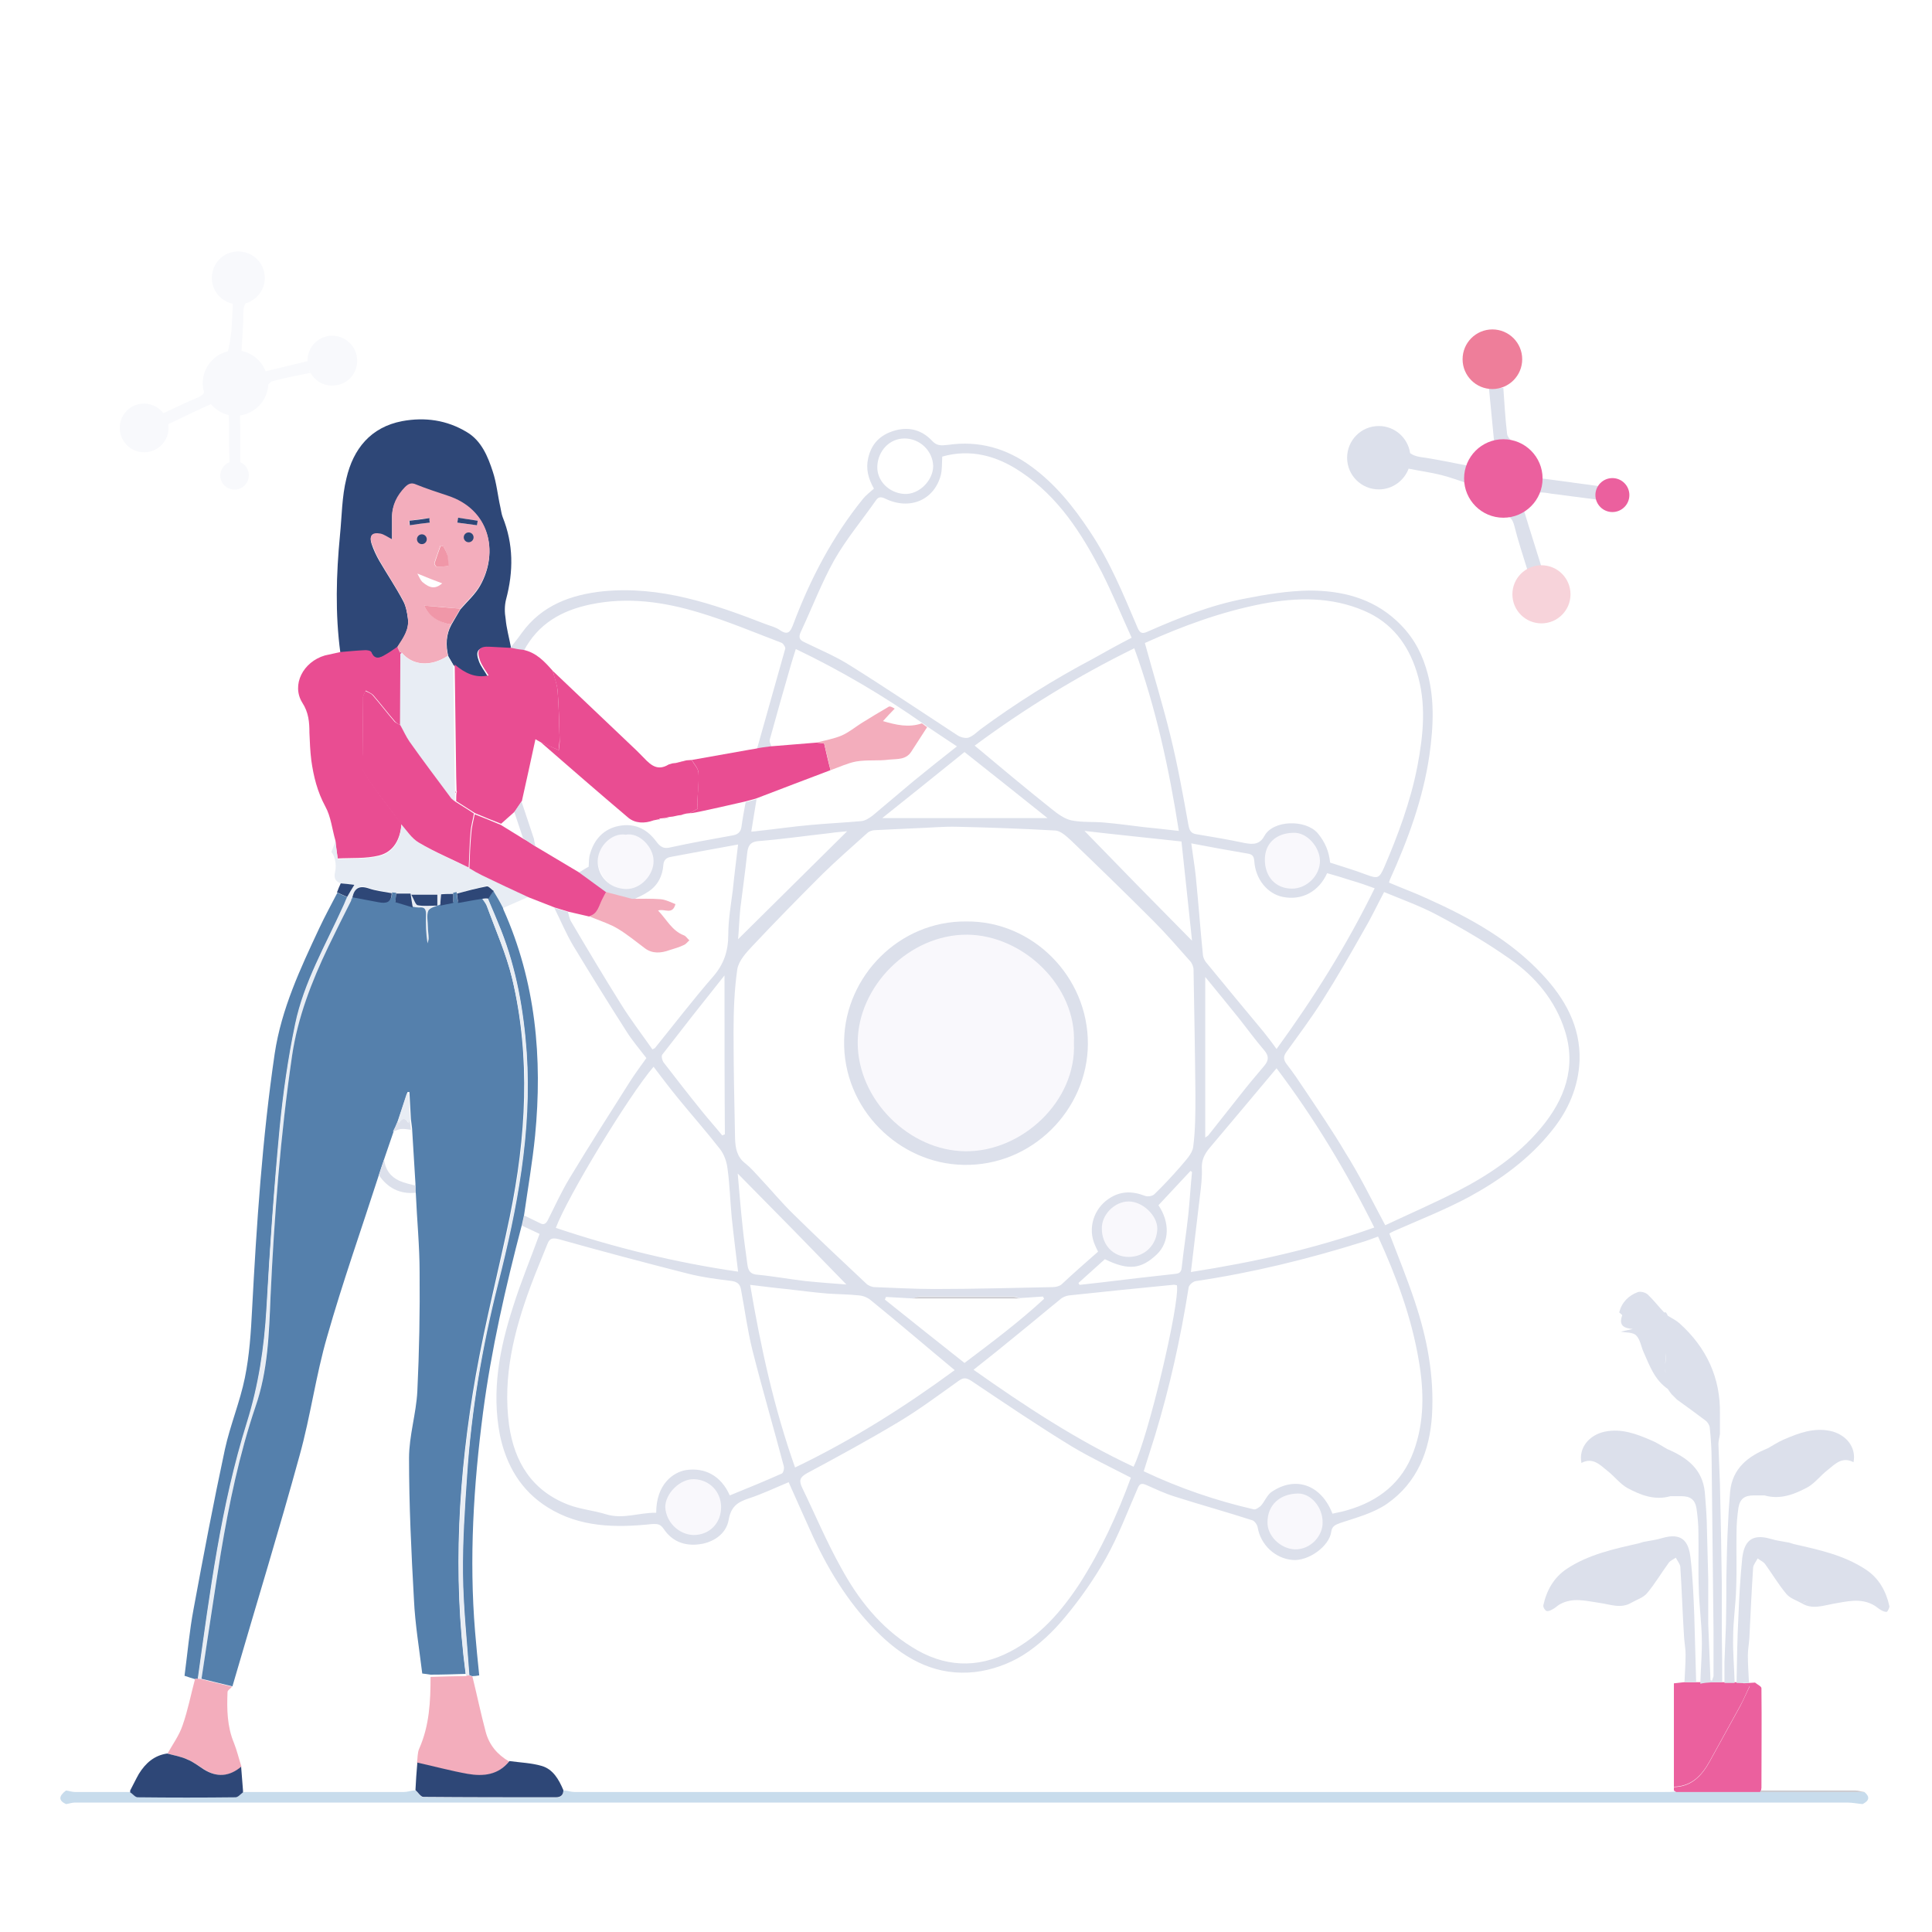 <?xml version="1.0" encoding="utf-8"?><!-- Generator: Adobe Illustrator 25.0.0, SVG Export Plug-In . SVG Version: 6.00 Build 0)  -->
<svg version="1.1" id="Layer_1" xmlns="http://www.w3.org/2000/svg"
    xmlns:xlink="http://www.w3.org/1999/xlink" x="0px" y="0px" viewBox="0 0 512 512"
    style="enable-background:new 0 0 512 512;" xml:space="preserve">

    <rect fill="#FFFFFF" width="512" height="512" />
    <g>
	<path fill="#DCE0EB" d="M376.3,121.1c-1.1-0.2-1.9-0.5-2.6-1c-0.6-4.1-4.1-7.2-8.3-7.2c-4.7,0-8.4,3.8-8.4,8.4c0,4.7,3.8,8.4,8.4,8.4
		c3.6,0,6.7-2.3,7.9-5.5c3,0.6,5.9,1,8.7,1.7c2.4,0.6,4.7,1.5,7,2.2c0.2-1.5,0.3-3.1,0.5-4.6C385.1,122.7,380.7,121.7,376.3,121.1z" />
        <circle fill="#F9F8FC" cx="299.2" cy="325.7" r="8.9" />
        <circle fill="#F9F8FC" cx="343.4" cy="403.3" r="8.9" />
        <circle fill="#F9F8FC" cx="184.3" cy="400.4" r="8.9" />
        <circle fill="#F9F8FC" cx="342.9" cy="228.2" r="8.2" />
        <circle fill="#F9F8FC" cx="166.6" cy="227.7" r="8.2" />
        <circle fill="#F9F8FC" cx="257.1" cy="277.1" r="30.4" />
        <path fill="#DCE0EB" d="M135.4,171.5c1-1.3,2-2.5,2.9-3.8c5.3-7.3,13-10.1,21.5-11c15.2-1.5,29.2,3.3,43.1,8.7
		c1.3,0.5,2.7,0.8,3.8,1.6c2.2,1.5,2.8,0.3,3.5-1.5c4.5-12,10.4-23.3,18.5-33.3c0.8-1,1.9-1.8,2.9-2.7c-1.5-2.7-2.2-5.2-1.5-8.2
		c0.9-3.8,3.2-6,6.7-7.1c3.8-1.2,7.3-0.4,10.1,2.5c1.3,1.5,2.5,1.4,4.3,1.2c8.2-1.2,15.6,0.9,22.2,5.8c6.3,4.6,11.1,10.6,15.4,17.1
		c5.3,7.9,8.9,16.7,12.6,25.4c0.6,1.5,1.2,1.9,2.7,1.2c8.4-3.7,16.9-7.1,26-8.8c5.5-1.1,11.2-2,16.8-2.1c8.5,0,16.6,1.9,23.2,8
		c3.8,3.5,6.3,7.6,7.8,12.5c2.4,7.6,2,15.4,0.9,23.2c-1.7,11.6-5.7,22.4-10.5,33c-0.1,0.2-0.1,0.4-0.2,0.7c3.5,1.5,7.1,2.8,10.5,4.4
		c11.1,5,21.7,10.9,30.1,19.9c6,6.4,10.2,13.8,9.9,22.9c-0.3,7-3,13.2-7.4,18.6c-5.9,7.4-13.5,12.9-21.7,17.4
		c-6.5,3.5-13.4,6.2-20.2,9.2c-0.4,0.2-0.8,0.4-1.1,0.6c2.3,6,4.7,11.9,6.7,17.9c3.3,9.8,5.2,19.8,4.6,30.2
		c-0.6,9.5-3.9,17.9-11.9,23.5c-3.6,2.5-8.2,3.7-12.4,5.1c-1.4,0.5-2.2,0.9-2.4,2.3c-0.5,3.9-6.1,7.9-10.3,7.5
		c-4.6-0.4-8.4-4-9.2-8.6c-0.1-0.7-0.8-1.7-1.4-1.9c-6.8-2.2-13.7-4.1-20.6-6.3c-2.6-0.8-5.1-2-7.6-3.1c-1.2-0.5-1.7-0.3-2.2,0.9
		c-2.7,6.2-5.1,12.6-8.4,18.5c-3.1,5.5-6.8,10.8-10.8,15.6c-3.2,3.9-7.1,7.6-11.3,10.2c-3.7,2.3-8.3,3.9-12.6,4.4
		c-9.8,1.1-17.9-2.9-25-9.7c-7.8-7.5-13.4-16.4-17.9-26.1c-2.2-4.8-4.3-9.6-6.5-14.5c-3.4,1.4-6.9,3.1-10.6,4.3
		c-3,1-4.7,2.2-5.3,5.7c-0.6,3.4-3.5,5.6-6.9,6.3c-4.1,0.8-7.8-0.2-10.3-3.9c-0.9-1.3-1.6-1.4-3.2-1.3c-9.5,1-19,0.9-27.5-4.4
		c-7.1-4.4-11-11.1-12.7-19.1c-2.3-11.8-0.1-23.1,3.5-34.2c2-6.4,4.6-12.6,7-19.2c-1.4-0.7-3-1.4-4.7-2.2c0.2-0.9,0.4-1.8,0.6-2.7
		c1.4,0.7,2.7,1.3,4.1,2c1.2,0.7,1.8,0.1,2.3-1c1.8-3.6,3.5-7.3,5.6-10.8c5.2-8.6,10.6-17.1,16-25.6c1.4-2.2,2.9-4.2,4.4-6.3
		c-1.9-2.5-3.8-4.7-5.3-7.1c-4.8-7.5-9.5-15.1-14.1-22.7c-1.9-3.2-3.3-6.6-5-10c1.2,0.4,2.4,0.7,3.6,1.1c0.3,0.9,0.4,1.8,0.9,2.6
		c4.3,7.3,8.6,14.5,13.1,21.7c2.6,4.2,5.6,8.1,8.4,12.1c0.5-0.3,0.7-0.3,0.7-0.4c5.1-6.3,10-12.7,15.3-18.8
		c2.9-3.3,4.1-6.8,4.1-11.2c0-3.9,0.7-7.9,1.2-11.8c0.4-4,0.9-7.9,1.4-12.1c-6.1,1.1-12,2.2-17.9,3.3c-1.1,0.2-1.8,0.8-1.9,2.1
		c-0.2,2.9-1.5,5.5-4,7.1c-1.3,0.9-2.8,1.5-4.2,2.2c-2.3-0.6-4.6-1.2-6.9-1.8c-2.5-1.8-4.9-3.6-7.4-5.4c0.9-0.5,1.7-1.1,2.7-1.6
		c0.1-1.1,0-2.4,0.4-3.5c1.1-3.8,3.6-6.5,7.5-7.3c3.9-0.8,7.2,0.5,9.7,3.7c1,1.3,1.8,2.5,3.9,2c5.5-1.2,11-2.2,16.6-3.2
		c1.3-0.2,2.2-0.8,2.4-2.3c0.3-2.2,0.7-4.4,1.1-6.5c1-0.3,1.9-0.5,2.9-0.8c-0.5,2.8-0.9,5.6-1.4,8.6c0.9-0.1,1.4-0.1,1.9-0.2
		c4.7-0.5,9.4-1.2,14.1-1.6c4.4-0.4,8.8-0.6,13.2-1c1-0.1,2.1-0.8,3-1.5c3.6-3,7.2-6.1,10.8-9.1c3.7-3,7.4-6,11.5-9.2
		c-2.6-1.7-5.1-3.4-7.5-5c-0.5-0.3-0.9-0.7-1.4-1c-10.7-7.5-21.9-14.1-33.8-19.8c-0.5,1.6-0.9,2.8-1.3,4.2
		c-1.9,6.6-3.8,13.2-5.6,19.8c-0.2,0.6,0.3,1.3,0.5,2c-1.3,0.2-2.6,0.4-3.9,0.5c2.5-8.9,5-17.7,7.5-26.6c0.1-0.4-0.6-1.5-1.1-1.6
		c-7.1-2.7-14.2-5.7-21.5-7.9c-9.5-2.9-19.2-4.3-29.1-2.2c-7.6,1.6-13.8,5.1-17.6,12.3c-1.1-0.1-2.2-0.3-3.3-0.4
		C135.3,171.7,135.3,171.6,135.4,171.5z M241.8,344.1c-2.3-0.1-4.7-0.3-7-0.4c-0.1,0.2-0.2,0.5-0.3,0.7c7,5.6,14,11.2,21.1,16.8
		c7.3-5.5,14.5-10.9,21.1-17c-0.1-0.2-0.2-0.4-0.3-0.6c-2,0.1-4,0.3-6.1,0.4c-0.6-0.1-1.1-0.4-1.7-0.4c-8.4,0-16.7,0-25.1,0
		C242.9,343.7,242.4,344,241.8,344.1z M291,331.7c-0.4-0.8-0.6-1.2-0.8-1.7c-2-4.4-0.4-9.6,3.6-12.3c3.1-2.1,6.2-2.1,9.6-0.8
		c0.7,0.3,2,0.1,2.5-0.4c2.4-2.3,4.7-4.8,6.9-7.3c1.3-1.6,3.1-3.3,3.4-5.2c0.6-4.5,0.6-9.2,0.6-13.7c-0.1-11.1-0.3-22.2-0.5-33.3
		c0-0.8-0.4-1.8-1-2.4c-3.2-3.6-6.3-7.2-9.7-10.6c-7.2-7.2-14.5-14.3-21.8-21.3c-1.2-1.1-2.7-2.5-4.1-2.6c-8.7-0.5-17.4-0.8-26.1-1
		c-3.7-0.1-7.5,0.3-11.2,0.4c-3.5,0.2-7,0.3-10.5,0.5c-0.7,0-1.6,0.3-2.1,0.8c-4,3.6-8,7.1-11.8,10.8c-6.3,6.3-12.5,12.6-18.6,19.1
		c-1.7,1.8-3.6,3.9-4,6.1c-0.8,5.5-1,11.1-1,16.7c0,9.4,0.2,18.8,0.4,28.3c0.1,2.5,0.5,4.8,2.7,6.5c1.4,1.1,2.6,2.5,3.9,3.9
		c3,3.2,5.8,6.6,9,9.7c6.3,6.2,12.8,12.3,19.2,18.3c0.5,0.5,1.5,0.9,2.2,0.9c5.3,0.2,10.6,0.5,15.8,0.5c10.4,0,20.8-0.3,31.3-0.5
		c0.8,0,1.8-0.2,2.4-0.7C284.5,337.4,287.7,334.6,291,331.7z M367.1,324.7c6.4-3,12.8-5.8,18.9-8.9c8.4-4.3,16.2-9.5,22.3-16.8
		c6.4-7.6,9.5-16.2,6.4-25.9c-2.5-7.9-7.8-14.3-14.6-19c-6.1-4.3-12.6-8.1-19.2-11.6c-4.5-2.4-9.3-4.1-14.1-6.1
		c-1.9,3.6-3.5,7-5.4,10.2c-3.5,6.2-7,12.3-10.8,18.3c-3,4.8-6.4,9.3-9.7,13.9c-0.8,1.1-0.8,2,0,3.1c1.8,2.3,3.4,4.7,5,7.1
		c3.6,5.4,7.3,10.8,10.6,16.4C360.3,311.4,363.4,317.8,367.1,324.7z M299.7,391.6c-5.4-2.8-10.7-5.3-15.7-8.3
		c-9-5.5-17.7-11.4-26.5-17.3c-1.4-0.9-2.1-1-3.4-0.1c-5.2,3.7-10.4,7.6-15.9,10.9c-8,4.8-16.1,9.2-24.3,13.6c-2,1.1-2.2,2-1.3,3.9
		c3.4,7,6.4,14.2,10.2,21c4.6,8.5,10.5,16,18.9,21.2c8.4,5.3,17.2,5.8,26,1.2c7.9-4.1,13.6-10.7,18.4-18
		C291.8,410.8,296.1,401.4,299.7,391.6z M299.9,169c-2.7-5.9-5.1-11.8-8-17.5c-5.3-10.2-11.4-19.8-21.3-26.4
		c-6.5-4.4-13.5-6.2-20.9-4.1c-0.1,1.8,0,3.5-0.4,5c-1.8,6.6-8.3,9.3-14.8,6.1c-1.1-0.5-1.7-0.4-2.3,0.4
		c-3.7,5.3-7.9,10.3-11.1,15.9c-3.4,6.1-5.9,12.7-8.9,19.1c-0.6,1.3-0.4,2.1,1,2.7c4.1,2,8.2,3.7,12,6.1c9.6,6,19.1,12.4,28.6,18.6
		c0.8,0.5,2,0.8,2.8,0.6c1.2-0.4,2.2-1.4,3.2-2.2c9.5-7,19.4-13.2,29.8-18.7C293,172.7,296.2,170.9,299.9,169z M303.4,170.4
		c2.3,8.4,4.8,16.5,6.8,24.7c1.9,7.7,3.3,15.5,4.7,23.3c0.3,1.6,0.6,2.5,2.3,2.7c4.2,0.7,8.4,1.4,12.6,2.3c2.2,0.4,4,0.5,5.3-1.9
		c2.3-4.2,10.9-4.4,14.1-0.7c2,2.4,3,4.9,3.3,7.8c3.3,1.1,6.5,2,9.6,3.2c3,1.1,3.4,1,4.7-1.9c3.7-8.6,7-17.5,8.8-26.7
		c1.6-8.4,2.5-16.9-0.2-25.3c-2.3-7.2-6.6-12.9-13.8-16c-8.8-3.8-17.9-3.6-27-1.9C323.7,162.1,313.4,165.9,303.4,170.4z
		 M353.1,401.1c0.1,0,0.2,0.1,0.2,0c1.3-0.3,2.5-0.5,3.8-0.9c8.3-2.4,14.5-7.3,17.5-15.5c2.9-7.8,2.8-16,1.4-24.1
		c-1.9-11.4-5.9-22.2-10.8-32.9c-1.4,0.5-2.9,1.1-4.3,1.5c-14.4,4.5-29.1,8.1-44,10.3c-0.7,0.1-1.8,1-1.9,1.7
		c-2.1,13.3-5,26.4-8.9,39.2c-1,3.2-2,6.3-3,9.5c9.5,4.5,19.2,7.8,29.2,10.1c0.5,0.1,1.3-0.5,1.8-0.9c1-1.1,1.6-2.7,2.7-3.6
		C343.2,391,350.1,393.4,353.1,401.1z M193.4,396.3c4.7-1.9,9.3-3.8,13.8-5.8c0.4-0.2,0.7-1.4,0.5-2c-2.7-10.2-5.7-20.4-8.3-30.7
		c-1.3-5.2-2-10.6-3-15.9c-0.2-1.3-0.7-2.1-2.3-2.4c-4-0.5-8-1-11.9-2c-11.4-2.9-22.7-5.9-34.1-9.1c-1.6-0.4-2.4-0.3-3,1.2
		c-1.5,3.8-3.1,7.5-4.5,11.3c-4.4,11.9-7.4,23.9-5.7,36.7c1.4,9.9,6.1,17.5,15.8,21.2c3.2,1.2,6.7,1.5,9.9,2.5
		c4.6,1.4,8.8-0.5,13.3-0.4c0-7.6,4.5-10.7,7.8-11.3C186.8,388.8,191.1,391.1,193.4,396.3z M312.4,220.2
		c-2.6-16.6-6.1-32.7-11.8-48.4c-15.1,7.4-29.2,16.1-42.3,25.8c6.8,5.7,13.5,11.3,20.4,16.8c1.6,1.3,3.4,2.6,5.2,3
		c2.9,0.6,5.9,0.3,8.9,0.6c3.5,0.3,7,0.8,10.4,1.2C306.1,219.5,309,219.8,312.4,220.2z M210.7,388.9c15.2-7.3,29.1-16.1,42.3-25.8
		c-7.6-6.3-14.8-12.5-22.2-18.5c-0.8-0.7-2-1.2-3.1-1.3c-2.8-0.3-5.6-0.3-8.5-0.5c-3.6-0.3-7.3-0.8-10.9-1.2
		c-3.1-0.3-6.1-0.7-9.5-1.1C201.6,357,205.1,373.1,210.7,388.9z M147.3,325.4c15.8,5.3,31.8,9.2,48.3,11.6c-0.6-5-1.2-9.7-1.7-14.5
		c-0.4-4.2-0.5-8.5-1.1-12.8c-0.2-1.8-0.9-3.8-2-5.2c-3.5-4.5-7.3-8.8-10.9-13.2c-2.3-2.8-4.5-5.7-6.7-8.6
		C166.6,290.4,150.4,317.1,147.3,325.4z M311.9,340.6c-0.3,0-0.7-0.2-1.1-0.1c-9.2,0.9-18.3,1.8-27.5,2.8c-0.8,0.1-1.8,0.5-2.4,1.1
		c-3.6,2.9-7,5.8-10.6,8.7c-4,3.3-8.1,6.6-12.3,9.9c13.6,9.6,27.4,18.7,42.4,25.7C304.3,380.9,312.7,345.4,311.9,340.6z
		 M364.2,325.3c-7.5-15-16-29.1-25.9-42.2c-6.1,7.3-12,14.3-17.9,21.3c-1.2,1.5-2,3.1-1.9,5.2c0.1,2.4-0.2,4.9-0.5,7.3
		c-0.8,6.7-1.6,13.4-2.4,20.2C332.2,334.5,348.2,331,364.2,325.3z M315.7,223.5c0.4,3.1,0.9,5.9,1.2,8.8c0.7,7,1.2,14,1.9,20.9
		c0.1,0.6,0.4,1.3,0.8,1.8c5.1,6.2,10.2,12.4,15.3,18.5c1.1,1.4,2.2,2.8,3.4,4.5c9.9-13.6,18.6-27.5,26-42.6
		c-2.2-0.8-4.2-1.5-6.3-2.1c-2.1-0.7-4.2-1.3-6.3-1.9c-2.2,4.9-6.7,7.3-11.7,6.3c-4.1-0.8-7.3-4.7-7.6-9.5c-0.1-1.3-0.5-1.8-1.8-2
		C325.8,225.4,320.9,224.5,315.7,223.5z M233.8,216.8c14.7,0,28.9,0,43.8,0c-7.6-6.1-14.7-11.7-22-17.5
		C248.3,205.2,241.2,210.9,233.8,216.8z M315.9,249.3c-0.9-8.4-1.8-17.2-2.8-26.3c-9.1-1-18.1-1.9-25.7-2.8
		C296.5,229.6,306.3,239.6,315.9,249.3z M225,219.8c0.2,0.1,0.4,0.3,0.6,0.4c-1.9,0.2-3.9,0.3-5.8,0.6c-6.3,0.7-12.5,1.6-18.8,2.1
		c-2.4,0.2-2.8,1.5-3,3.3c-0.5,4.8-1.2,9.6-1.8,14.5c-0.3,3-0.4,6.1-0.6,8.2C205.2,239.4,215.1,229.6,225,219.8z M319.4,301.5
		c0.3-0.3,0.6-0.4,0.8-0.6c2.8-3.5,5.5-7,8.3-10.5c2.1-2.7,4.3-5.3,6.5-7.9c1.3-1.5,1.3-2.7,0-4.2c-2.4-2.8-4.5-5.7-6.8-8.6
		c-2.8-3.5-5.7-7-8.8-10.8C319.4,273.3,319.4,287.3,319.4,301.5z M195.5,311c0.4,4.7,0.8,9.4,1.3,14.1c0.3,3.2,0.8,6.3,1.2,9.5
		c0.2,1.6,0.4,3,2.6,3.2c4.3,0.4,8.6,1.2,12.9,1.7c4,0.4,8,0.7,10.8,0.9C215.2,331,205.5,321.1,195.5,311z M192,258.5
		c-5.6,7-11.1,14-16.5,21c-0.3,0.4,0,1.6,0.4,2.1c3.4,4.4,6.8,8.8,10.3,13.1c1.7,2.1,3.5,4.1,5.2,6.2c0.2-0.1,0.5-0.2,0.7-0.3
		C192,286.7,192,272.8,192,258.5z M315.9,310.6c-0.1-0.1-0.3-0.2-0.4-0.3c-2.8,3-5.7,6.1-8.5,9.1c3,4.4,3,9.7-0.4,13
		c-4.1,3.9-7.5,4.4-13.8,1.3c-2.3,2.1-4.7,4.2-7,6.3c0.1,0.2,0.2,0.4,0.3,0.5c1.8-0.2,3.6-0.4,5.4-0.6c6.6-0.8,13.3-1.6,19.9-2.3
		c1.4-0.1,1.7-0.7,1.8-2c0.5-4.5,1.2-9,1.7-13.6C315.3,318.3,315.5,314.4,315.9,310.6z M335.2,227.8c0,4.6,2.9,7.7,7.2,7.7
		c3.9,0,7.5-3.5,7.4-7.5c-0.1-3.5-3.4-7.5-7.1-7.3C338.2,220.8,335.2,223.5,335.2,227.8z M239.7,116.2c-4,0-7,3.3-7.2,7.3
		c-0.2,3.9,3.1,7.2,7.2,7.4c3.9,0.2,7.6-3.6,7.6-7.4C247.2,119.5,243.8,116.2,239.7,116.2z M183.8,406.8c4.2,0,7.3-3.1,7.3-7.4
		c0-4.1-3.1-7.3-7.2-7.4c-3.7-0.1-7.6,3.8-7.6,7.4C176.5,403.4,179.9,406.7,183.8,406.8z M299.1,333.1c4.3,0,7.5-3.2,7.6-7.5
		c0-3.5-3.9-7.2-7.6-7.2c-3.7,0-7.2,3.5-7.1,7.2C292,329.9,295,333.1,299.1,333.1z M165.8,221.2c-3.6-0.6-7.4,3.1-7.4,7.1
		c0,4,3.2,7.2,7.5,7.3c3.9,0.1,7.4-3.8,7.3-7.5C173.2,224.6,169.5,220.5,165.8,221.2z M350.5,403.5c0.1-4-3.1-7.8-6.6-7.7
		c-4.8,0.1-8,3.1-8,7.6c-0.1,3.5,3.3,7,7.2,7.2C347.5,410.7,350.6,406.8,350.5,403.5z" />
        <path fill="#2E4777" d="M135.4,171.5c-0.1,0.1-0.1,0.2-0.1,0.4c-1.9-0.1-3.8-0.3-5.7-0.3c-2.9-0.1-3.7,0.9-2.7,3.6
		c0.5,1.4,1.5,2.6,2.3,4c-3.6,0.8-6.5-0.6-9-2.9c-0.5-0.8-1-1.6-1.4-2.4c-0.7-2.9-0.6-5.7,0.8-8.3c0.8-1.4,1.6-2.7,2.4-4.1
		c1.8-2.1,4-4,5.3-6.4c4.9-8.8,2.5-20-8.8-23.6c-2.8-0.9-5.6-1.8-8.2-2.9c-1.3-0.6-2.1-0.2-3,0.7c-2,2.2-3.4,4.7-3.4,7.8
		c0,2,0,4,0,6c-1.3-0.6-2.2-1.3-3.1-1.5c-2.2-0.5-3,0.5-2.3,2.6c0.5,1.5,1.2,3,2,4.4c2.1,3.6,4.4,7,6.3,10.6
		c0.8,1.4,1.1,3.2,1.3,4.8c0.4,3-1.3,5.2-2.8,7.6c-1.1,0.7-2.1,1.5-3.2,2.1c-1.4,0.7-2.8,1.4-3.7-0.7c-0.1-0.3-1-0.5-1.6-0.5
		c-2.2,0.1-4.4,0.3-6.6,0.5c-1.4-10.4-1.1-20.8-0.1-31.2c0.5-5,0.5-10.2,1.7-15c1.8-7.8,6.4-13.6,14.8-15.2c6-1.1,11.8-0.3,17.1,2.9
		c3.9,2.3,5.6,6.5,6.9,10.5c1,3,1.3,6.3,2,9.4c0.2,0.9,0.3,1.8,0.6,2.6c2.9,7.2,2.9,14.4,0.9,21.9c-0.4,1.6-0.4,3.4-0.1,5.1
		C134.2,166.4,134.9,168.9,135.4,171.5z" />
        <path fill="#C8DCEC" d="M17.5,478.1c-2-0.9-2-2.1,0-3.6c0.8,0.1,1.6,0.4,2.4,0.4c4.9,0,9.8,0,14.7,0c0.7,0.5,1.3,1.3,2,1.3
		c8.6,0.1,17.3,0.1,25.9,0c0.7,0,1.4-0.9,2-1.3c14.2,0,28.3,0,42.5,0c0.9,0,1.7-0.3,2.6-0.4c0.2,0,0.3,0,0.5,0
		c0.7,0.6,1.4,1.8,2.1,1.8c11.7,0.1,23.4,0.1,35.1,0.1c1.3,0,2-0.6,2-1.9c0.1,0,0.3,0,0.4,0c0.9,0.1,1.7,0.4,2.6,0.4
		c96.2,0,192.4,0,288.6,0c1.1,0,2.1,0,3.2-0.1c7.4,0,14.9,0,22.3,0c9.2,0,18.5,0,27.7,0.1c1.5,1.3,1.3,2.3-0.5,3.2
		c-1.3-0.1-2.7-0.4-4-0.4c-156.6,0-313.2,0-469.8,0C19.1,477.7,18.3,478,17.5,478.1z" />
        <path fill="#E94D92" d="M90.2,172.8c2.2-0.2,4.4-0.4,6.6-0.5c0.5,0,1.4,0.1,1.6,0.5c0.9,2.2,2.4,1.5,3.7,0.7c1.1-0.6,2.2-1.4,3.2-2.1
		c0.2,0.4,0.4,0.9,0.6,1.3c0.1,0.2,0.2,0.4,0.3,0.5c0,6.3-0.1,12.6-0.1,19c-0.5-0.3-1.1-0.6-1.4-1c-2-2.3-3.8-4.7-5.8-7
		c-0.5-0.5-1.3-0.8-2-1.2c-0.2,0.7-0.7,1.3-0.7,2c-0.1,4.7-0.1,9.5,0,14.2c0,1.9-0.5,4.2,0.3,5.5c3,4.7,6.5,9.1,9.9,13.6
		c-0.3,4-2,7.4-5.9,8.4c-3.5,0.9-7.4,0.6-11,0.8c-0.3-1.9-0.5-3.3-0.6-4.7c-0.9-3.1-1.2-6.4-2.7-9.1c-2.1-3.9-3.1-7.9-3.7-12.2
		c-0.3-2.4-0.4-4.9-0.5-7.3c0-2.8-0.2-5.4-1.9-8c-2.9-4.7,0.2-10.8,6-12.5C87.5,173.4,88.9,173.1,90.2,172.8z" />
        <path fill="#5580AC" d="M51.7,445c-0.9-0.3-1.7-0.5-2.8-0.9c0.8-6,1.3-11.9,2.4-17.7c2.6-14.1,5.3-28.3,8.3-42.3
		c1.4-6.4,4-12.6,5.3-19c1.2-5.9,1.6-12,1.9-18c1.2-22.7,2.7-45.4,6-67.9c1.8-11.9,6.8-22.5,11.8-33.2c1.5-3.2,3.2-6.3,4.8-9.4
		c0.9,0.4,1.8,0.8,2.7,1.2c-0.4,0.8-0.7,1.7-1.1,2.5c-4.7,10.2-10.4,20.1-12.7,31.2c-1.9,9.1-3.2,18.3-4.1,27.5
		c-1.5,15.9-2.7,31.9-3.5,47.9c-0.6,10.3-2.1,20.3-5.2,30.2c-6.9,22.1-9.8,45-13,67.9C52.1,444.9,51.9,444.9,51.7,445z" />
        <path fill="#E8EDF4" d="M52.4,444.9c3.2-22.8,6.1-45.8,13-67.9c3.1-9.9,4.6-19.9,5.2-30.2c0.9-16,2-32,3.5-47.9
		c0.9-9.2,2.2-18.4,4.1-27.5c2.3-11.1,8.1-21,12.7-31.2c0.4-0.8,0.7-1.7,1.1-2.5c0.6-1,1.2-1.9,1.9-3.2c-1.5-0.1-2.5-0.3-3.6-0.4
		c-1.4-0.5-1.9-1.4-1.5-3c0.5-2.1-0.2-4.6-1-5.3c0.4-1,0.8-1.9,1.1-2.8c0.2,1.4,0.4,2.8,0.6,4.7c3.6-0.2,7.5,0,11-0.8
		c4-1,5.6-4.4,5.9-8.4c1.5,1.7,2.8,3.8,4.7,4.9c4.2,2.5,8.8,4.5,13.2,6.6c1.1,0.6,2.3,1.3,3.4,1.9c4.1,1.9,8.2,3.9,12.3,5.8
		c-2.2,1-4.4,1.9-6.6,2.9c-0.9-1.5-1.8-3-2.6-4.6c-0.6-0.4-1.3-1.3-1.8-1.2c-2.7,0.5-5.3,1.3-7.9,1.9c-0.3,0.1-0.6,0.1-0.9,0.2
		c-1,0-2.1,0-3.3,0c-0.1,1.1-0.1,2.1-0.2,3c-1.1,0.6-2.8,0.9-3.2,1.7c-0.6,1.2-0.1,2.8-0.1,4.3c0,1,0.2,2,0.2,3
		c0,0.4-0.2,0.9-0.3,1.3c-0.4-2.6-0.5-5.1-0.4-7.5c0-1.4-0.2-2.3-1.9-2c-0.5,0.1-1-0.1-1.6-0.2c-0.2-1.2-0.4-2.3-0.6-3.8
		c-1.3,0-2.6,0-3.8,0c-0.4,0-0.7-0.1-1.1-0.1c-2.1-0.4-4.2-0.6-6.2-1.3c-2.5-0.9-3.7,0-4.2,2.4l0,0c-0.1,0.3-0.3,0.6-0.4,1
		c-2,4.1-4.1,8.2-6.1,12.3c-4.4,9.2-8.1,18.7-9.6,28.9c-3.1,21.1-4.6,42.4-5.7,63.7c-0.5,9.9-0.8,19.8-4,29.3
		c-4.4,12.7-7,25.7-9.2,38.9c-1.9,11-3.4,22.1-5.1,33.2C53,444.9,52.7,444.9,52.4,444.9z M109,237.1c0.7,1.2,1.1,2.7,1.7,2.8
		c1.7,0.3,3.4,0.1,5.2,0.1c0-1.2,0-2,0-2.9C113.8,237.1,111.9,237.1,109,237.1z" />
        <path fill="#5580AC" d="M130.7,236c0.9,1.5,1.8,3,2.6,4.6c0,0.1,0.1,0.3,0.1,0.4c8.6,19.2,10.4,39.4,8.4,60c-0.7,7-1.9,13.9-2.9,20.9
		c-0.2,0.9-0.4,1.8-0.6,2.7c-4.3,16.4-8.1,33-10.3,49.8c-2.5,19.2-3.7,38.6-2.1,58c0.3,3.8,0.7,7.6,1.1,11.6
		c-0.6,0.1-1.3,0.2-1.9,0.2c-0.3-0.1-0.5-0.2-0.8-0.3c-0.6-8.9-1.6-17.9-1.7-26.8c-0.1-8.7,0.5-17.5,1.1-26.2
		c1.2-17.2,4-34.1,8.2-50.7c5.1-20.1,9-40.4,7.6-61.3c-0.8-11.2-2.7-22-6.8-32.5c-1.1-2.8-2.4-5.6-3.5-8.4
		C129.8,237.4,130.3,236.7,130.7,236z" />
        <path fill="#F3ADBC" d="M124.4,444c0.3,0.1,0.5,0.2,0.8,0.3c1.2,4.9,2.2,9.7,3.5,14.6c0.9,3.5,3.1,6.1,6.2,7.9
		c-2.9,3.7-6.8,4.1-11,3.4c-4.5-0.8-8.9-2-13.4-3c0.2-1.3,0.1-2.7,0.6-3.8c2.7-6.1,3-12.5,3-19c3.1-0.1,6.2-0.2,9.3-0.2
		C123.8,444,124.1,444,124.4,444z" />
        <path fill="#EB609E" d="M456.4,445.8c0.9,0,1.8,0,2.7,0c0.3,0,0.6,0,0.9,0c0.6,0.1,1.3,0.1,1.9,0.2c0.6,0.3,1.1,0.5,1.8,0.8
		c-0.9,1.8-1.6,3.6-2.5,5.2c-2.7,4.9-5.4,9.8-8.1,14.7c-2.1,3.8-4.8,6.7-9.5,6.8c0-9.1,0-18.1,0-27.4c0.9-0.1,1.8-0.2,2.7-0.3
		c1.1,0,2.2,0,3.3,0c0.3,0,0.6,0,0.8,0C452.4,445.8,454.4,445.8,456.4,445.8z" />
        <path fill="#EB609E" d="M443.6,473.6c4.7-0.1,7.4-3,9.5-6.8c2.7-4.9,5.4-9.8,8.1-14.7c0.9-1.7,1.6-3.4,2.5-5.2
		c-0.6-0.3-1.2-0.5-1.8-0.8c1.1-0.1,2.1-0.1,3.2-0.2c0.6,0.5,1.7,1,1.7,1.5c0.1,8.8,0,17.6,0,26.4c0,0.2-0.1,0.4-0.1,0.7
		c-0.1,0.1-0.2,0.3-0.2,0.4c-7.4,0-14.9,0-22.3,0c-0.2-0.1-0.4-0.3-0.6-0.4C443.6,474.1,443.6,473.9,443.6,473.6z" />
        <path fill="#2E4777" d="M110.6,467.1c4.5,1,8.9,2.2,13.4,3c4.1,0.7,8.1,0.3,11-3.4c2.9,0.4,5.9,0.5,8.6,1.3c3,0.9,4.5,3.6,5.7,6.4
		c0,1.3-0.7,1.9-2,1.9c-11.7,0-23.4,0-35.1-0.1c-0.7,0-1.4-1.2-2.1-1.8C110.2,472,110.4,469.5,110.6,467.1z" />
        <path fill="#F3ADBC" d="M52.4,444.9c0.3,0,0.6,0,0.9,0.1c2.7,0.7,5.5,1.3,8.2,2c-0.4,0.5-1.2,0.9-1.2,1.4c-0.2,4.6-0.1,9.2,1.7,13.5
		c0.8,2,1.3,4.2,2,6.3c-3.1,2.7-6.4,2.9-9.9,0.7c-1.4-0.9-2.8-1.9-4.3-2.6c-1.7-0.7-3.6-1.1-5.4-1.6c1.4-2.5,3.1-4.8,4-7.5
		c1.4-4,2.2-8.2,3.3-12.3C51.9,444.9,52.1,444.9,52.4,444.9z" />
        <path fill="#2E4777" d="M44.3,464.7c1.8,0.5,3.7,0.8,5.4,1.6c1.5,0.6,2.9,1.7,4.3,2.6c3.5,2.2,6.8,1.9,9.9-0.7
		c0.2,2.1,0.3,4.2,0.5,6.3c0,0.2,0,0.3,0,0.5c-0.7,0.5-1.3,1.3-2,1.3c-8.6,0.1-17.3,0.1-25.9,0c-0.7,0-1.3-0.9-2-1.3
		c0-0.2,0-0.3,0-0.5c0.8-1.5,1.5-3,2.3-4.4C38.6,467.2,40.9,465.2,44.3,464.7z" />
        <path fill="#DCE0EB" d="M449.5,445.8c-0.2-5.9-0.3-11.8-0.5-17.7c-0.2-5.1-0.4-10.2-1-15.3c-0.5-4.4-2.3-6.7-7.5-5.2
		c-1.6,0.5-3.3,0.7-4.9,1c-0.4,0.1-0.9,0.3-1.3,0.4c-6.6,1.5-13.2,2.9-19,6.7c-3.5,2.3-5.4,5.7-6.3,9.7c-0.1,0.5,0.4,1.3,0.8,1.5
		c0.4,0.2,1.1-0.1,1.6-0.4c0.7-0.3,1.2-0.9,1.9-1.3c3.5-2,7.1-0.9,10.7-0.4c2.8,0.4,5.6,1.6,8.4-0.1c-0.5-0.3-1-0.5-1.6-0.8
		c0.5,0.3,1.1,0.6,1.6,0.8c1.4-0.8,3.1-1.3,4.1-2.5c2.1-2.5,3.8-5.4,5.7-8c0.4-0.6,1.2-0.9,1.9-1.4c0.4,0.8,1.1,1.6,1.2,2.4
		c0.4,6.2,0.6,12.5,1,18.7c0.1,1.5,0.4,3,0.4,4.6c0,2.4-0.2,4.8-0.3,7.3C447.4,445.8,448.4,445.8,449.5,445.8z" />
        <path fill="#DCE0EB" d="M408.5,150.2c-1.2,0.3-2.5,0.6-3.7,0.9c-1.2-3.9-2.5-7.8-3.5-11.8c-0.5-1.8-1.2-2.8-3.2-2.5
		c-0.5,0.1-1-0.2-1.5-0.4c2.4-0.3,4.9-0.7,7.3-1C405.4,140.4,407,145.3,408.5,150.2z" />
        <path fill="#DCE0EB" d="M408,130.5c0.2-1.2,0.4-2.5,0.6-3.7c5,0.7,10,1.3,14.9,2c-0.1,1.2-0.2,2.4-0.3,3.6c-4.1-0.5-8.2-1.1-12.3-1.6
		C409.9,130.6,409,130.5,408,130.5z" />
        <path fill="#DCE0EB" d="M394.6,103c1.3-0.1,2.5-0.1,3.8-0.2c0.3,4.1,0.5,8.1,1,12.2c0.1,0.9,1.1,1.7,1.7,2.5c-1.7,0-3.4,0-5.1,0
		C395.5,112.6,395.1,107.8,394.6,103z" />
        <path fill="#CAC9CE" d="M466.4,474.9c0.1-0.1,0.2-0.3,0.2-0.4c8.4,0,16.7,0,25.1,0c0.8,0,1.6,0.3,2.4,0.4
		C484.9,474.9,475.7,474.9,466.4,474.9z" />
        <path fill="#2E4777" d="M90.3,234.1c1.1,0.1,2.2,0.2,3.6,0.4c-0.8,1.3-1.4,2.3-1.9,3.2c-0.9-0.4-1.8-0.8-2.7-1.2
		C89.6,235.7,89.9,234.9,90.3,234.1z" />
        <path fill="#E8EDF4"
            d="M429.2,347.8c-0.2,0.3-0.3,0.6-0.5,0.9C428.9,348.4,429,348.1,429.2,347.8z" />
        <path fill="#E8EDF4"
            d="M442.1,348.7c-0.2-0.3-0.3-0.6-0.5-0.9C441.8,348.1,442,348.4,442.1,348.7z" />
        <path fill="#DCE0EB"
            d="M404.8,151.2c-0.2,0.1-0.3,0.3-0.5,0.4C404.5,151.5,404.6,151.3,404.8,151.2z" />
        <path fill="#E94D92" d="M138.6,172.2c3.5,0.7,5.7,3.1,7.9,5.6c0.5,1.9,1.2,3.7,1.3,5.6c0.3,4.1,0.4,8.2,0.5,12.3
		c0,1.1-0.2,2.1-0.2,3.1c-1.9-0.8-3.4-1.4-4.8-2.1c-0.6-0.3-1.2-0.7-1.4-0.8c-1.2,5.6-2.4,11-3.6,16.4c-0.6,0.9-1.3,1.9-1.9,2.8
		c-1.2,1.1-2.4,2.1-3.6,3.2c-2.3-0.9-4.6-1.8-6.9-2.8c-1.7-1.1-3.4-2.2-5-3.2c0-0.8,0-1.6,0.1-2.3c0,0,0.1-0.1,0.1-0.1
		c0-0.1-0.1-0.2-0.1-0.3c0-1.2-0.1-2.4-0.1-3.7c-0.1-9.9-0.3-19.9-0.4-29.8c2.6,2.2,5.4,3.7,9,2.9c-0.8-1.3-1.8-2.6-2.3-4
		c-1-2.8-0.2-3.8,2.7-3.6c1.9,0.1,3.8,0.2,5.7,0.3C136.4,171.9,137.5,172.1,138.6,172.2z" />
        <path fill="#E94D92" d="M141.9,224.3c3.8,2.3,7.6,4.5,11.4,6.8c2.5,1.8,4.9,3.6,7.4,5.4c-0.3,0.6-0.6,1.2-0.9,1.7
		c-1,1.7-1.2,4.1-3.6,4.7c-1.9-0.4-3.7-0.9-5.6-1.3c-1.2-0.4-2.4-0.7-3.6-1.1c-2.3-0.9-4.6-1.8-6.9-2.7c-4.1-1.9-8.2-3.8-12.3-5.8
		c-1.2-0.6-2.3-1.2-3.4-1.9c0.1-3.1,0.2-6.2,0.5-9.3c0.1-1.7,0.6-3.4,0.9-5c2.3,0.9,4.6,1.8,6.9,2.8c2,1.2,4,2.5,6,3.7
		C139.7,222.8,140.8,223.6,141.9,224.3z" />
        <path fill="#E94D92" d="M204.1,197.8c4.1-0.3,8.2-0.7,12.3-1c0.7,0.1,1.5,0.1,2,0.2c0.6,2.6,1.1,4.9,1.7,7.1c-6.6,2.5-13.2,5-19.7,7.5
		c-0.9,0.3-1.9,0.5-2.9,0.8c-4.4,1-8.7,2-13.1,2.9c-0.5,0.1-1,0.2-1.6,0.2c0.7-0.4,1.4-0.8,2.1-1.2c0-0.4-0.1-1-0.1-1.5
		c0.1-2.7,0.4-5.4,0.3-8.1c-0.1-1.1-1.1-2.2-1.8-3.3c5.1-0.9,10.1-1.8,15.2-2.7c0.6-0.1,1.2-0.2,1.8-0.3
		C201.5,198.1,202.8,198,204.1,197.8z" />
        <path fill="#F3ADBC" d="M220.1,204.1c-0.5-2.3-1.1-4.6-1.7-7.1c-0.5,0-1.2-0.1-2-0.2c2.2-0.6,4.6-1,6.7-1.9c1.8-0.8,3.4-2.1,5.1-3.2
		c2.4-1.5,4.9-3,7.3-4.4c0.3-0.2,0.8,0,1.6,0.5c-1,1-2,2.1-3.1,3.3c3.4,1,6.8,1.8,10.3,0.6c0.5,0.3,0.9,0.7,1.4,1
		c-1.4,2.2-2.8,4.3-4.2,6.5c-1.4,2.2-3.8,1.9-5.8,2.1c-2.9,0.4-5.9,0-8.8,0.5C224.7,202.2,222.4,203.3,220.1,204.1z" />
        <path fill="#F3ADBC" d="M156.1,242.8c2.4-0.6,2.6-2.9,3.6-4.7c0.3-0.6,0.6-1.2,0.9-1.7c2.3,0.6,4.6,1.2,6.9,1.8c2.5,0,5-0.1,7.5,0.1
		c1.4,0.1,2.7,0.8,4,1.3c-0.8,3-2.9,1.1-4.6,1.7c2.3,2.4,3.7,5.4,6.9,6.6c0.5,0.2,0.9,0.9,1.4,1.3c-0.5,0.4-0.9,1-1.4,1.2
		c-1.2,0.6-2.6,1-3.9,1.4c-2.2,0.8-4.5,1-6.5-0.5c-2.4-1.8-4.7-3.7-7.2-5.2c-2-1.2-4.2-1.9-6.4-2.8
		C156.9,243.1,156.5,243,156.1,242.8z" />
        <path fill="#CAC9CE" d="M270.3,344.1c-9.5,0-19,0-28.5,0c0.6-0.1,1.1-0.4,1.7-0.4c8.4,0,16.7,0,25.1,0
		C269.1,343.7,269.7,344,270.3,344.1z" />
        <path fill="#F3ADBC" d="M105.9,172.7c-0.2-0.4-0.4-0.9-0.6-1.3c1.5-2.3,3.2-4.6,2.8-7.6c-0.2-1.6-0.6-3.4-1.3-4.8
		c-2-3.6-4.3-7.1-6.3-10.6c-0.8-1.4-1.4-2.9-2-4.4c-0.7-2.1,0.1-3,2.3-2.6c1,0.2,1.9,0.9,3.1,1.5c0-2,0-4,0-6c0-3.1,1.3-5.6,3.4-7.8
		c0.9-0.9,1.7-1.3,3-0.7c2.7,1.1,5.5,2,8.2,2.9c11.3,3.6,13.7,14.8,8.8,23.6c-1.3,2.4-3.5,4.3-5.3,6.4c-3.3-0.3-6.5-0.6-9.6-0.8
		c1.3,2.7,3.4,4.2,7.1,5c-1.3,2.7-1.5,5.5-0.8,8.3c-4.6,3-9.4,2.6-12.3-0.9C106.3,172.8,106.1,172.8,105.9,172.7z M117.5,144.8
		c-0.3-0.1-0.5-0.1-0.8-0.2c-0.5,1.5-1.1,3-1.6,4.6c-0.1,0.3,0.4,1,0.6,1c1,0,2.1-0.1,3.1-0.2c-0.1-0.9-0.1-1.9-0.3-2.8
		C118.4,146.4,117.9,145.6,117.5,144.8z M110.6,152c0.5,0.9,0.8,1.7,1.3,2.2c2.1,1.8,3.5,1.9,5.3,0.4
		C115.3,153.9,113.3,153.1,110.6,152z M121.4,137.2c-0.1,0.4-0.1,0.8-0.2,1.3c1.7,0.2,3.5,0.5,5.2,0.7c0.1-0.4,0.1-0.8,0.2-1.2
		C124.9,137.7,123.1,137.5,121.4,137.2z M113.9,138.5c-0.1-0.4-0.1-0.8-0.2-1.2c-1.8,0.2-3.5,0.4-5.3,0.7c0,0.4,0.1,0.8,0.1,1.2
		C110.4,138.9,112.1,138.7,113.9,138.5z" />
        <path fill="#E8EDF4" d="M106.4,172.9c2.9,3.6,7.8,3.9,12.3,0.9c0.5,0.8,1,1.6,1.4,2.4c0.1,9.9,0.3,19.9,0.4,29.8
		c0,1.2,0.1,2.4,0.1,3.7c-0.1,0.2-0.1,0.3,0,0.4c0,0.8,0,1.6-0.1,2.3c-0.3-0.3-0.8-0.5-1-0.8c-3.7-5-7.4-10-11.1-15.1
		c-1-1.3-1.6-2.9-2.4-4.3c0-6.3,0.1-12.6,0.1-19C106.3,173.2,106.4,173,106.4,172.9z" />
        <path fill="#F097A8"
            d="M119.5,165.5c-3.7-0.7-5.8-2.2-7.1-5c3.1,0.3,6.3,0.5,9.6,0.8C121.2,162.7,120.4,164.1,119.5,165.5z" />
        <path fill="#E94D92" d="M106.1,192.2c0.8,1.4,1.5,3,2.4,4.3c3.6,5.1,7.4,10.1,11.1,15.1c0.3,0.3,0.7,0.6,1,0.8c1.7,1.1,3.4,2.1,5,3.2
		c-0.3,1.7-0.8,3.3-0.9,5c-0.3,3.1-0.3,6.2-0.5,9.3c-4.4-2.2-9-4.1-13.2-6.6c-1.9-1.1-3.2-3.2-4.7-4.9c-3.3-4.5-6.9-8.9-9.9-13.6
		c-0.9-1.4-0.3-3.6-0.3-5.5c0-4.7,0-9.5,0-14.2c0-0.7,0.5-1.3,0.7-2c0.7,0.4,1.5,0.6,2,1.2c2,2.3,3.8,4.7,5.8,7
		C105.1,191.7,105.7,191.9,106.1,192.2z" />
        <path fill="#EB609E"
            d="M106.4,172.9c0,0.2-0.1,0.3-0.2,0.4c-0.1-0.2-0.2-0.4-0.3-0.5C106.1,172.8,106.3,172.8,106.4,172.9z" />
        <path fill="#DCE0EB" d="M456.4,445.8c0-4.3,0-8.5-0.1-12.8c-0.1-1-0.3-1.9-0.4-2.9c0.1,1,0.3,1.9,0.4,2.9c0-4.4,0-8.9,0-13.3
		c-0.1-8.8-0.3-17.7-0.5-26.5c-0.1-3.5-0.3-7-0.4-10.5c0-0.9,0.3-1.8,0.4-2.7c0-1.7,0-3.4,0-5.2c0.2-9.7-3.6-17.7-10.7-24.1
		c-0.9-0.8-2.1-1.4-3.1-2c-0.2-0.3-0.3-0.6-0.5-0.9c-0.2,0-0.3,0-0.5,0c-1.5-1.6-2.8-3.3-4.4-4.8c-0.6-0.5-1.8-0.8-2.5-0.6
		c-2.5,0.9-4.3,2.7-5,5.4c0.3,0.3,0.9,0.7,0.8,0.8c-1,2.7,0.5,3.4,2.8,3.6c-1.1,0.2-2.1,0.5-3.2,0.7c1.4,0.3,3.2,0.1,4.1,1
		c1.1,1.1,1.3,3,2,4.5c1.6,3.6,2.9,7.3,6.4,9.7c0.3,0.5,0.6,0.9,1,1.4c0.5,0.5,0.9,0.9,1.4,1.4c2.5,1.8,5,3.6,7.5,5.5
		c0.6,0.4,1.1,1.2,1.2,1.9c0.3,2.9,0.5,5.8,0.5,8.7c0.2,15.1,0.3,30.1,0.5,45.2c0,4,0,8,0,12c-0.1,0.4-0.3,0.8-0.4,1.2
		c-0.1,0-0.2-0.1-0.4-0.1c-0.2-5-0.4-9.9-0.6-14.9c0-4,0-8,0-11.9c0,0,0,0,0,0c-0.1-5.2-0.3-10.4-0.4-15.5c-0.1-2.5-0.3-5-0.5-7.5
		c-0.6-6.2-4.8-9.3-10-11.5c-0.7,0-1.3,0.1-2,0.1c0,1-0.1,1.9-0.4,2.7c0.3-0.8,0.4-1.7,0.4-2.7c0.7,0,1.3-0.1,2-0.1
		c-1.4-0.8-2.7-1.7-4.2-2.3c-3.9-1.7-7.9-3.2-12.3-2.3c-4.2,0.9-7,4.3-6.2,8.3c3-1.6,4.9,0.5,6.9,2.1c1.8,1.4,3.3,3.4,5.2,4.5
		c3.5,1.9,7.3,3.4,11.5,2.2c-0.8-0.1-1.5-0.2-2.3-0.3c0.8,0.1,1.5,0.2,2.3,0.3c0.9,0,1.8,0,2.8,0c2.5,0,3.7,0.9,4.1,3.3
		c0.3,2.1,0.5,4.2,0.5,6.4c0.1,5-0.1,9.9,0.1,14.9c0.1,4.3,0.7,8.6,0.8,13c0.1,4-0.3,8.1-0.4,12.1
		C452.4,445.8,454.4,445.8,456.4,445.8z M441.4,364c-0.1-0.5-0.1-0.9-0.1-1.4c0-0.3,0-0.7,0-1c0-1,0.2-2,0.2-3
		c-0.1-1.1-0.2-2.3-0.3-3.4c0.1,1.1,0.2,2.3,0.3,3.4c0.1,1-0.1,2-0.2,3c0,0.3,0,0.7,0,1C441.3,363.1,441.4,363.5,441.4,364
		c0.1,0.9,0.3,1.8,0.4,2.7C441.7,365.8,441.6,364.9,441.4,364z M454.2,433.1c0.2,1,0.3,2.1,0.3,3.1
		C454.5,435.2,454.4,434.2,454.2,433.1z M438.9,387.4c-0.4,0.8-0.8,1.5-1.4,2.2C438.1,388.9,438.6,388.1,438.9,387.4z" />
        <path fill="#DCE0EB" d="M457.5,418.3c0.1-5.2,0.2-10.4,0.5-15.5c0.1-2.5,0.3-5,0.5-7.5c0.6-6.2,4.8-9.4,10-11.5
		c1.4-0.8,2.8-1.7,4.2-2.3c3.9-1.7,7.9-3.2,12.3-2.3c4.2,0.9,7,4.3,6.2,8.3c-3-1.6-4.9,0.5-6.9,2.1c-1.8,1.4-3.3,3.4-5.2,4.5
		c-3.5,1.9-7.3,3.4-11.5,2.2c-0.9,0-1.8,0-2.8,0c-2.5,0-3.7,0.9-4.1,3.3c-0.3,2.1-0.5,4.2-0.5,6.4c-0.1,5,0.1,10-0.1,14.9
		c-0.1,4.3-0.8,8.6-0.8,13c-0.1,4,0.3,8.1,0.4,12.1c-0.9,0-1.8,0-2.7,0v-5.6c0.1-3.3,0.3-6.6,0.4-9.9
		C457.5,426.3,457.5,422.3,457.5,418.3z" />
        <path fill="#5580AC" d="M100.4,311.4c-4.6,14.3-9.6,28.4-13.7,42.8c-3,10.3-4.4,21.1-7.3,31.5c-5.4,19.7-11.4,39.2-17.1,58.8
		c-0.2,0.8-0.5,1.6-0.7,2.4c-2.7-0.7-5.5-1.3-8.2-2c1.7-11.1,3.3-22.1,5.1-33.2c2.2-13.2,4.9-26.2,9.2-38.9c3.3-9.5,3.6-19.4,4-29.3
		c1-21.3,2.6-42.5,5.7-63.7c1.5-10.2,5.2-19.7,9.6-28.9c2-4.1,4-8.2,6.1-12.3c0.1-0.3,0.3-0.6,0.4-1c0,0,0,0,0,0
		c2.3,0.4,4.6,0.9,6.9,1.3c2,0.4,3.5,0.1,3.5-2.4c0.4,0,0.7,0.1,1.1,0.1c-0.1,0.9-0.1,1.7-0.2,2.3c1.7,0.5,3.2,1,4.6,1.4
		c0.5,0.1,1.1,0.2,1.6,0.2c1.7-0.2,1.9,0.6,1.9,2c-0.1,2.5,0,5,0.4,7.5c0.1-0.4,0.3-0.9,0.3-1.3c0-1-0.2-2-0.2-3
		c0-1.4-0.4-3.1,0.1-4.3c0.4-0.9,2.1-1.2,3.2-1.7c1.1-0.2,2.2-0.4,3.4-0.7c0-0.9,0-1.6,0-2.4c0.3-0.1,0.6-0.1,0.9-0.2
		c0.1,0.7,0.2,1.5,0.3,2.5c2.3-0.4,4.3-0.7,6.4-1.1c0.4,0.6,0.9,1.2,1.2,1.9c2.3,6.5,5.2,12.8,6.8,19.5c5,21.1,3.7,42.2-0.6,63.2
		c-2.9,14-6.5,27.9-9,42c-4.6,26.2-6.2,52.7-2.7,79.2c-3.1,0.1-6.2,0.2-9.3,0.2c-0.7-0.1-1.3-0.2-2.2-0.3
		c-0.8-6.6-1.9-13.1-2.2-19.6c-0.7-12.5-1.3-25-1.3-37.5c0-5.9,1.9-11.8,2.2-17.7c0.5-10.5,0.7-21,0.6-31.5c0-7-0.7-13.9-1-20.9
		c0-0.2-0.1-0.4-0.1-0.7c0-0.6,0-1.3,0-1.9c-0.3-4.9-0.6-9.8-0.9-14.7c-0.1-0.8-0.2-1.6-0.3-2.4c-0.1-2.4-0.3-4.8-0.4-7.2
		c-0.2,0-0.3,0-0.5,0c-0.8,2.4-1.6,4.9-2.4,7.3c-0.4,1-0.8,1.9-1.2,2.9c-0.8,2.4-1.7,4.9-2.5,7.3
		C101.3,308.7,100.8,310.1,100.4,311.4z" />
        <path fill="#2E4777" d="M103.8,236.7c0,2.5-1.5,2.8-3.5,2.4c-2.3-0.4-4.6-0.9-6.9-1.3c0.5-2.3,1.7-3.2,4.2-2.4
		C99.6,236.1,101.7,236.3,103.8,236.7z" />
        <path fill="#2E4777" d="M127.8,238.2c-2.1,0.3-4.1,0.7-6.4,1.1c-0.1-1-0.2-1.7-0.3-2.5c2.6-0.7,5.3-1.4,7.9-1.9
		c0.5-0.1,1.2,0.8,1.8,1.2c-0.5,0.7-1,1.4-1.4,2.1C128.8,238.1,128.3,238.1,127.8,238.2z" />
        <path fill="#2E4777"
            d="M109,237.1c2.9,0,4.8,0,6.9,0c0,0.9,0,1.7,0,2.9c-1.8,0-3.6,0.2-5.2-0.1C110.1,239.8,109.7,238.3,109,237.1z" />
        <path fill="#2E4777" d="M109.4,240.5c-1.5-0.5-3-0.9-4.6-1.4c0-0.6,0.1-1.5,0.2-2.3c1.3,0,2.5,0,3.8,0
		C109,238.2,109.2,239.4,109.4,240.5z" />
        <path fill="#2E4777" d="M120.1,236.9c0,0.8,0,1.5,0,2.4c-1.2,0.2-2.3,0.5-3.4,0.7c0-1,0.1-1.9,0.2-3
		C118,236.9,119.1,236.9,120.1,236.9z" />
        <path fill="#2E4777"
            d="M93.4,237.7c-0.1,0.3-0.3,0.6-0.4,1C93.2,238.4,93.3,238.1,93.4,237.7z" />
        <path fill="#E8EDF4" d="M127.8,238.2c0.5,0,1-0.1,1.5-0.1c1.2,2.8,2.4,5.6,3.5,8.4c4.1,10.4,6,21.3,6.8,32.5
		c1.4,20.9-2.5,41.2-7.6,61.3c-4.2,16.7-7.1,33.6-8.2,50.7c-0.6,8.7-1.2,17.5-1.1,26.2c0.1,8.9,1.1,17.9,1.7,26.8
		c-0.3,0-0.6,0-0.9,0c-3.5-26.6-2-53,2.7-79.2c2.5-14.1,6.1-28,9-42c4.3-21,5.7-42.1,0.6-63.2c-1.6-6.7-4.4-13-6.8-19.5
		C128.7,239.4,128.2,238.8,127.8,238.2z" />
        <path fill="#DCE0EB" d="M500.7,425.6c-0.9-4-2.8-7.4-6.3-9.7c-5.8-3.8-12.4-5.2-19-6.7c-0.4-0.1-0.9-0.3-1.3-0.4
		c-1.6-0.3-3.3-0.5-4.9-1c-5.2-1.5-7,0.9-7.5,5.2c-0.5,5.1-0.8,10.2-1,15.3c-0.3,5.9-0.4,11.8-0.5,17.7c0.4,0,0.7,0,1.1,0
		c0,0,0,0,0,0c0.3,0,0.6,0,0.9,0c0,0,0,0,0,0c0.4,0,0.9,0,1.3,0c-0.1-2.4-0.3-4.8-0.3-7.3c0-1.5,0.3-3,0.4-4.6
		c0.3-6.3,0.6-12.5,1-18.7c0.1-0.8,0.8-1.6,1.2-2.4c0.6,0.5,1.4,0.8,1.9,1.4c1.9,2.6,3.6,5.5,5.7,8c1,1.2,2.7,1.7,4.1,2.5
		c0.5-0.3,1-0.5,1.6-0.8c-0.5,0.3-1.1,0.6-1.6,0.8c2.8,1.7,5.6,0.6,8.4,0.1c3.6-0.6,7.2-1.6,10.7,0.4c0.7,0.4,1.2,0.9,1.9,1.3
		c0.5,0.3,1.3,0.6,1.6,0.4C500.3,426.9,500.8,426,500.7,425.6z" />
        <path fill="#DCE0EB" d="M256.1,244.2c17.5-0.2,32.3,14.6,32.2,32.5c-0.1,17.3-14.7,32.4-33,32c-16.9-0.3-32-14.7-31.6-33.1
		C224.1,258.7,238.3,244,256.1,244.2z M284.6,276.4c0.7-15.1-13.5-28.6-28.3-28.7c-15.3-0.1-29,13.7-29,28.6
		c0,15.2,13.7,28.7,28.6,28.8C270.9,305.2,285.3,291.8,284.6,276.4z" />
        <path fill="#E94D92" d="M183.3,201.4c0.6,1.1,1.7,2.2,1.8,3.3c0.2,2.7-0.2,5.4-0.3,8.1c0,0.5,0.1,1,0.1,1.5c-0.7,0.4-1.4,0.8-2.1,1.2
		c-0.3,0-0.6,0.1-0.9,0.1c-0.5,0.1-0.9,0.2-1.4,0.4c-0.3,0-0.6,0.1-0.8,0.1c-0.5,0.1-1,0.2-1.4,0.3c-0.3,0-0.6,0.1-0.9,0.1
		c-0.5,0.1-0.9,0.2-1.4,0.3c-0.3,0-0.7,0.1-1,0.1c-0.1,0-0.3,0-0.3,0.2c-0.3,0.1-0.7,0.1-1,0.2c-0.2,0-0.3,0.1-0.5,0.1
		c-2.4,0.9-4.9,0.8-6.7-0.7c-7.8-6.6-15.5-13.3-23.2-20c1.5,0.6,2.9,1.3,4.8,2.1c0.1-1,0.3-2.1,0.2-3.1c-0.1-4.1-0.2-8.2-0.5-12.3
		c-0.1-1.9-0.9-3.7-1.3-5.6c7.4,7,14.7,14,22.1,21c0.4,0.4,0.9,0.9,1.3,1.3c2,2,3.9,4.6,7.3,2.5c0.3-0.1,0.7-0.2,1-0.3
		c0.3,0,0.6-0.1,0.9-0.1c0.9-0.2,1.9-0.5,2.8-0.7C182.3,201.5,182.8,201.4,183.3,201.4z" />
        <path fill="#EC78AB"
            d="M181.9,201.6c-0.9,0.2-1.9,0.5-2.8,0.7C180,202,180.9,201.8,181.9,201.6z" />
        <path fill="#EC78AB"
            d="M178.2,202.4c-0.3,0.1-0.7,0.2-1,0.3C177.5,202.6,177.8,202.5,178.2,202.4z" />
        <path fill="#DCE0EB" d="M141.9,224.3c-1.1-0.7-2.2-1.4-3.3-2.2c-0.8-2.3-1.5-4.6-2.3-6.9c0.6-0.9,1.3-1.9,1.9-2.8
		c1.1,3.3,2.2,6.6,3.3,9.9C141.6,222.9,141.7,223.6,141.9,224.3z" />
        <path fill="#EB609E"
            d="M120.7,210.1c-0.1-0.1-0.1-0.3,0-0.4c0.1,0.1,0.1,0.2,0.1,0.3C120.9,210,120.8,210.1,120.7,210.1z" />
        <path fill="#EC78AB"
            d="M180.5,216c0.5-0.1,0.9-0.2,1.4-0.4C181.4,215.8,180.9,215.9,180.5,216z" />
        <path fill="#EC78AB"
            d="M178.2,216.5c0.5-0.1,1-0.2,1.4-0.3C179.2,216.3,178.7,216.4,178.2,216.5z" />
        <path fill="#EC78AB"
            d="M175.9,217c0.5-0.1,0.9-0.2,1.4-0.3C176.8,216.7,176.4,216.8,175.9,217z" />
        <path fill="#EC78AB"
            d="M174.6,217.2c0.1-0.1,0.2-0.2,0.3-0.2c0,0-0.1,0.2-0.1,0.2L174.6,217.2z" />
        <path fill="#EC78AB"
            d="M173.1,217.5c0.2,0,0.3-0.1,0.5-0.1C173.4,217.4,173.3,217.5,173.1,217.5z" />
        <path fill="#F097A8" d="M117.5,144.8c0.4,0.8,0.9,1.6,1.1,2.4c0.2,0.9,0.2,1.8,0.3,2.8c-1,0.1-2.1,0.2-3.1,0.2c-0.2,0-0.7-0.7-0.6-1
		c0.5-1.5,1-3,1.6-4.6C117,144.7,117.2,144.8,117.5,144.8z" />
        <path fill="#2E4777" d="M121.4,137.2c1.7,0.3,3.5,0.5,5.2,0.8c-0.1,0.4-0.1,0.8-0.2,1.2c-1.7-0.2-3.5-0.5-5.2-0.7
		C121.3,138.1,121.3,137.6,121.4,137.2z" />
        <path fill="#2E4777" d="M113.9,138.5c-1.8,0.2-3.5,0.4-5.3,0.7c0-0.4-0.1-0.8-0.1-1.2c1.8-0.2,3.5-0.4,5.3-0.7
		C113.8,137.7,113.8,138.1,113.9,138.5z" />
        <path fill="#DCE0EB" d="M100.4,311.4c0.5-1.4,0.9-2.8,1.4-4.1c0.3,2.6,1.6,4.5,4,5.6c1.3,0.6,2.8,0.9,4.3,1.3c0,0.6,0,1.3,0,1.9
		C105.9,316.5,102.7,314.8,100.4,311.4z" />
        <path fill="#E8EDF4" d="M105.4,297.1c0.8-2.4,1.6-4.9,2.4-7.3c0.2,0,0.3,0,0.5,0c0.1,2.4,0.3,4.8,0.4,7.2c-0.1,0.2-0.3,0.4-0.4,0.6
		c-0.8-1.4-1.6-1.4-2.4,0C105.7,297.4,105.5,297.3,105.4,297.1z" />
        <path fill="#DCE0EB" d="M105.4,297.1c0.1,0.2,0.3,0.3,0.4,0.5c0.8-1.4,1.7-1.4,2.4,0c0.1-0.2,0.3-0.4,0.4-0.6c0.1,0.8,0.2,1.6,0.3,2.4
		c-0.9-0.1-1.8-0.3-2.7-0.2c-0.7,0.1-1.4,0.5-2.1,0.7C104.6,299,105,298.1,105.4,297.1z" />
        <circle fill="#2E4777" cx="124.2" cy="142.4" r="1.3" />
        <circle fill="#2E4777" cx="111.8" cy="142.9" r="1.3" />
        <circle fill="#EB609E" cx="398.4" cy="126.8" r="10.4" />
        <circle fill="#EB609E" cx="427.3" cy="131.2" r="4.5" />
        <circle fill="#F7D3DA" cx="408.5" cy="157.5" r="7.7" />
        <circle fill="#EE7E9A" cx="395.5" cy="95.2" r="7.9" />
        <path fill="#F8F9FC" d="M94.6,94.7c-0.5-3.6-3.8-6.1-7.4-5.7c-3.4,0.5-5.8,3.4-5.7,6.7c-3.7,0.9-7.4,1.8-11.1,2.7
		c-1.1-2.8-3.5-4.8-6.4-5.4c0.2-3.5,0.5-6.9,0.5-10.4c0-0.9,0.2-1.7,0.6-2.2c3.3-1,5.5-4.2,5-7.7c-0.5-3.9-4.1-6.5-7.9-6
		c-3.9,0.5-6.5,4.1-6,7.9c0.4,3,2.7,5.3,5.5,5.9c-0.1,2.5-0.2,5-0.4,7.4c-0.2,1.7-0.5,3.5-0.9,5.2c-4.3,1-7.2,5.2-6.6,9.6
		c0.1,0.4,0.1,0.8,0.3,1.2c-0.2,0.7-0.9,1.1-1.8,1.5c-3.1,1.3-6,2.7-9,4.1c-1.4-1.8-3.6-2.8-6-2.5c-3.5,0.5-6,3.7-5.5,7.3
		c0.5,3.5,3.7,6,7.3,5.5c3.5-0.5,6-3.7,5.5-7.3c0,0,0-0.1,0-0.1c3.8-1.8,7.5-3.6,11.3-5.3c1.2,1.4,2.9,2.5,4.7,2.9
		c0,0.8,0.1,1.6,0.1,2.4c0,3.4,0,6.8,0.1,10.1c-1.6,0.6-2.6,2.3-2.4,4c0.3,2.1,2.2,3.5,4.3,3.2c2.1-0.3,3.5-2.2,3.2-4.3
		c-0.2-1.3-1-2.4-2.2-2.9c0,0,0,0,0,0c0-4.1,0-8.3-0.1-12.4c0,0,0,0,0,0c4.2-0.6,7.3-4.1,7.5-8.2c0.4-0.4,0.7-0.8,1.2-0.9
		c3.3-0.9,6.6-1.5,10-2.2C82,98.6,82,98.3,81.9,98c1.1,2.8,4,4.6,7.1,4.1C92.6,101.7,95.1,98.3,94.6,94.7z" />
</g>
</svg>
